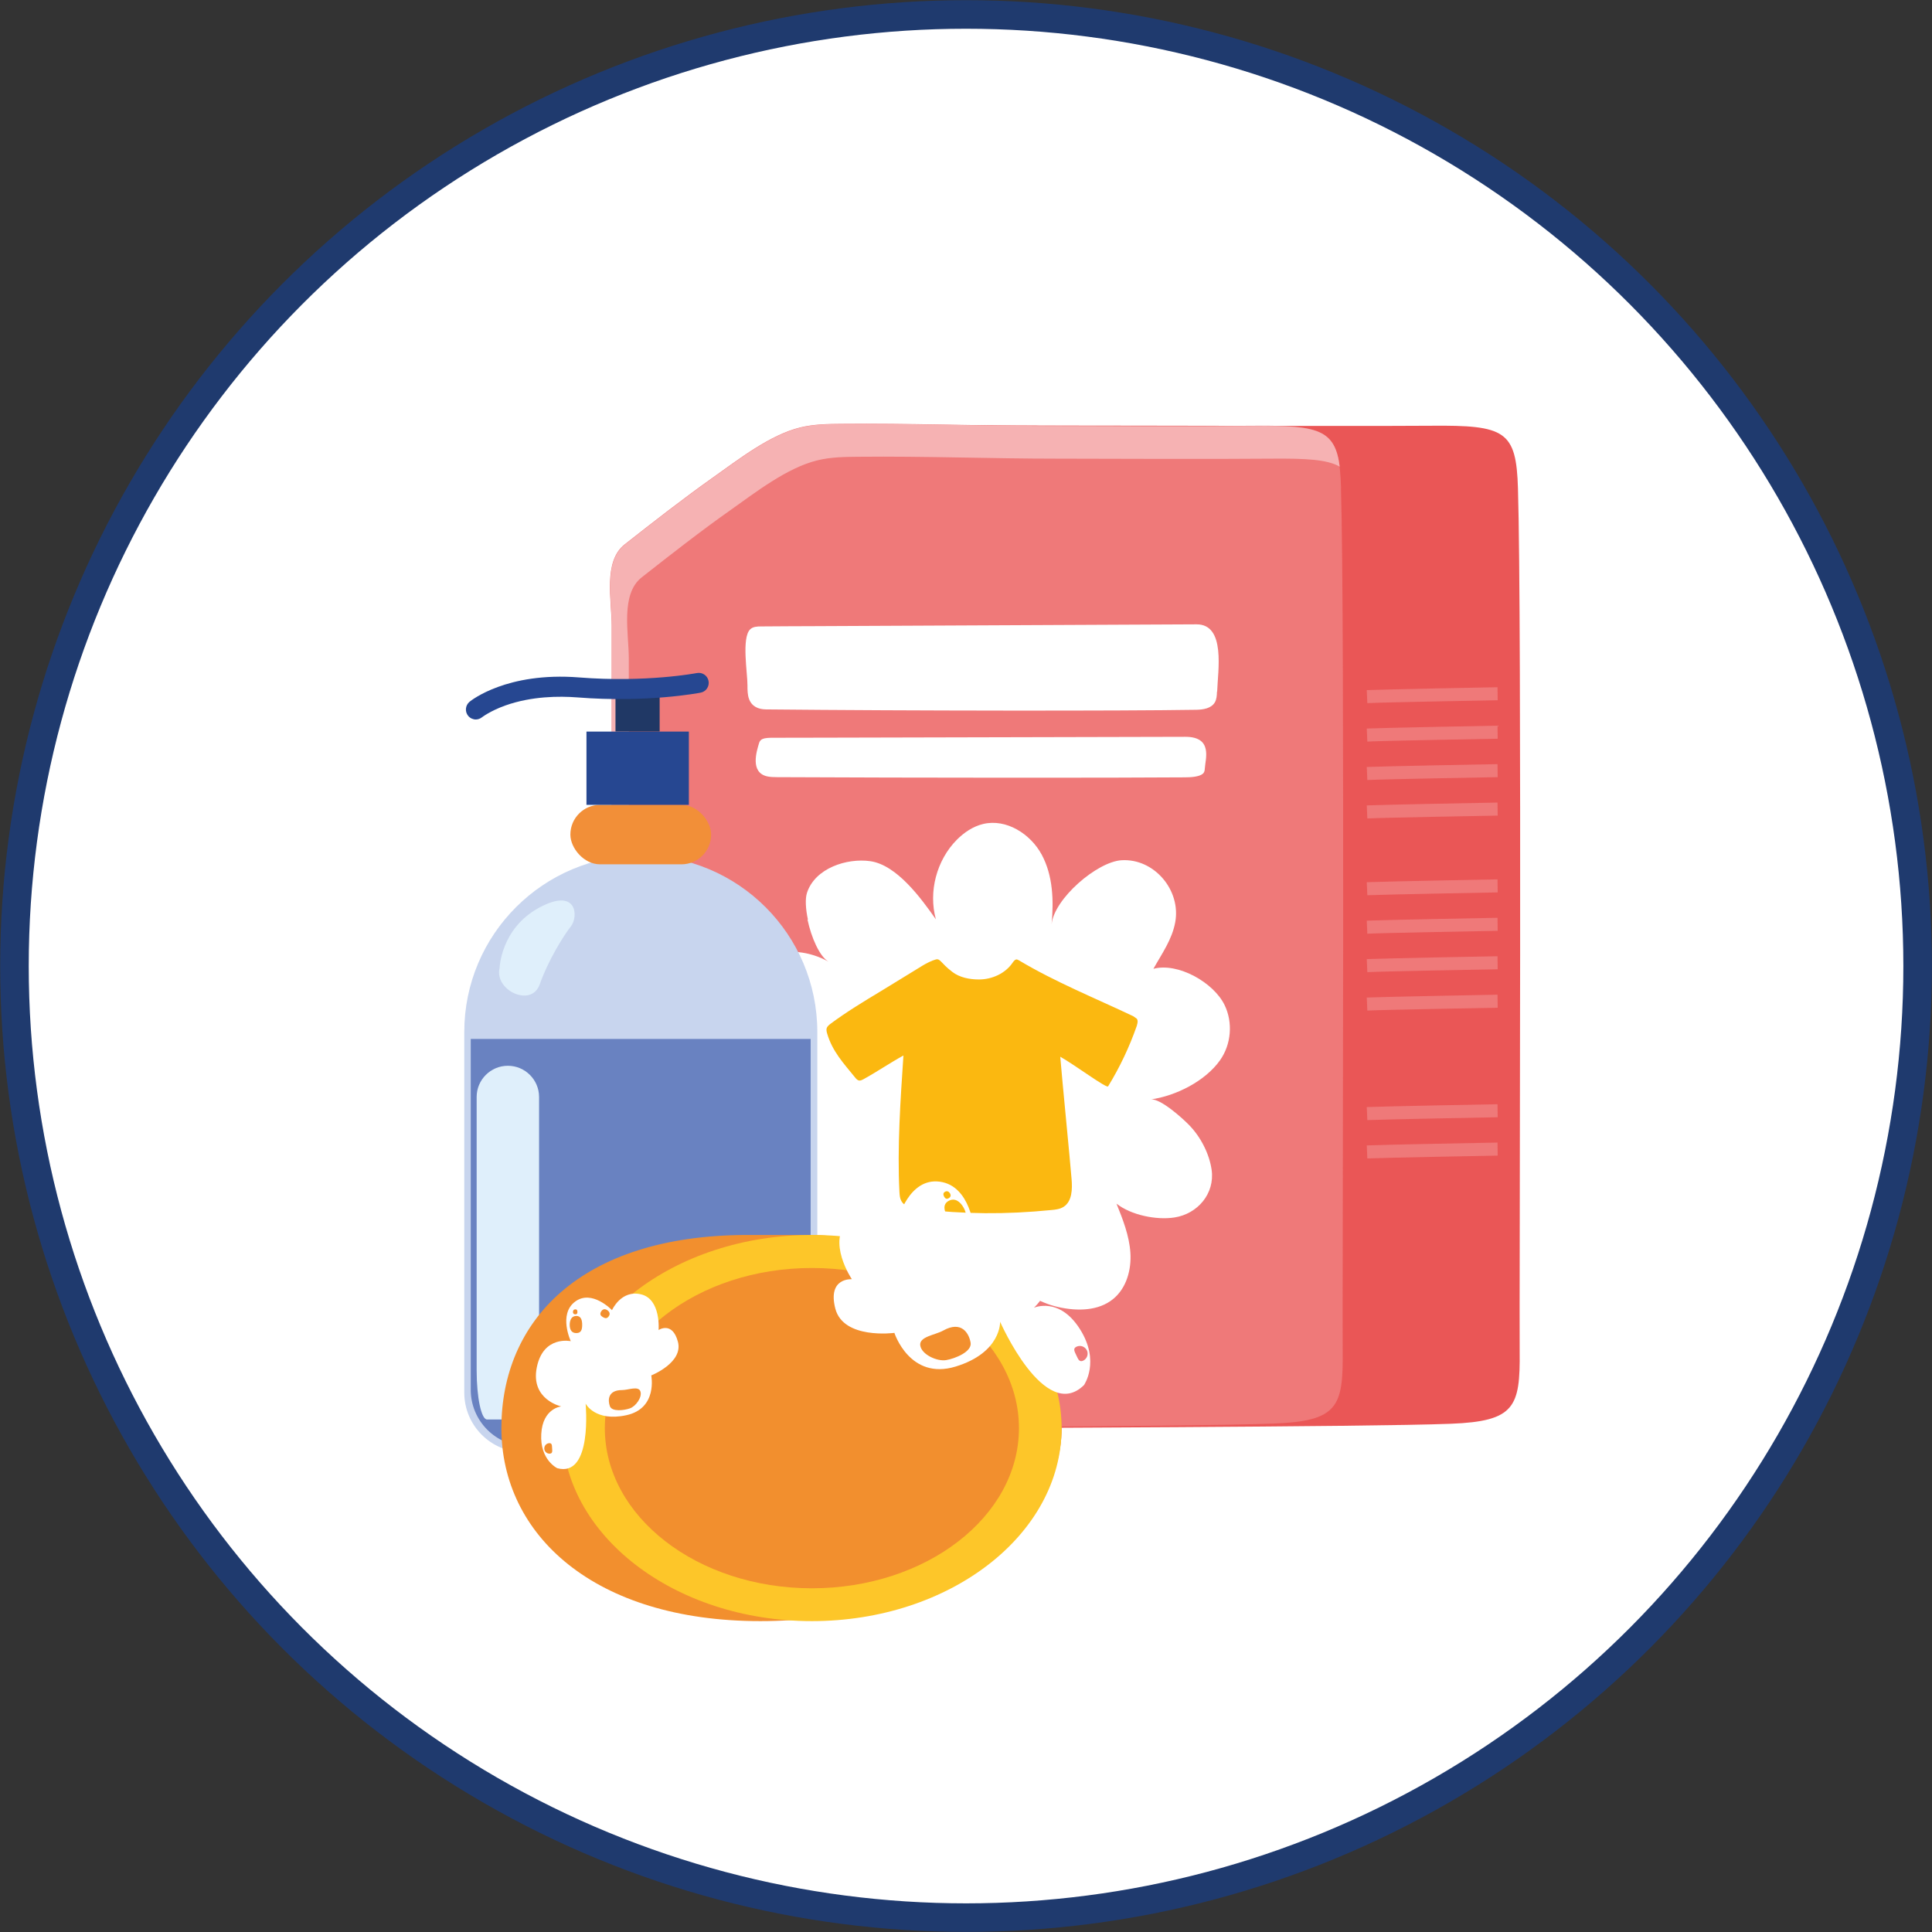 <?xml version="1.0" encoding="UTF-8"?>
<svg xmlns="http://www.w3.org/2000/svg" viewBox="0 0 203.03 203.03">
  <rect x="0" y="0" width="203.03" height="203.03" fill="#333333" stroke="none"/>
  <defs>
    <style>
      .cls-1 {
        fill: #f28f2e;
      }

      .cls-1, .cls-2, .cls-3, .cls-4, .cls-5, .cls-6, .cls-7, .cls-8, .cls-9, .cls-10, .cls-11, .cls-12, .cls-13, .cls-14 {
        stroke-width: 0px;
      }

      .cls-2 {
        fill: #f28f38;
      }

      .cls-3 {
        fill: #fbb810;
      }

      .cls-15 {
        isolation: isolate;
      }

      .cls-4 {
        fill: #a097ca;
      }

      .cls-5 {
        fill: #f6b2b3;
      }

      .cls-16 {
        mix-blend-mode: soft-light;
      }

      .cls-6 {
        fill: #6982c1;
      }

      .cls-7, .cls-17 {
        fill: #fff;
      }

      .cls-8 {
        fill: #264791;
      }

      .cls-17 {
        stroke: #1f3a6e;
        stroke-miterlimit: 10;
        stroke-width: 3px;
      }

      .cls-9 {
        fill: #fdc629;
      }

      .cls-10 {
        fill: #ef7979;
      }

      .cls-11 {
        fill: #dfeffb;
      }

      .cls-12 {
        fill: #ea5656;
      }

      .cls-13 {
        fill: #c8d5ee;
      }

      .cls-14 {
        fill: #203865;
      }
    </style>
  </defs>
  <g class="cls-15">
    <g id="_Слой_2" data-name="Слой 2">
      <g id="Calque_1" data-name="Calque 1">
        <g>
          <circle class="cls-17" cx="101.52" cy="101.52" r="100"/>
          <g>
            <path class="cls-4" d="M127.91,117.88l-.03.07c-.77,2.2-1.78,4.33-3,6.32-.14.26-3.52-2.27-5.03-3.11.2,2.46,1.03,10.83,1.19,12.85.09,1.07.06,2.36-.85,2.93-.38.24-.84.29-1.28.33-4.86.48-9.09.44-13.94-.11-.7-.08-1.5-.24-1.83-.86-.15-.28-.17-.61-.19-.94-.24-4.65.11-9.68.42-14.33-1.3.71-2.91,1.79-4.21,2.5-.14.07-.28.15-.44.13-.18-.02-.32-.18-.43-.32-1.21-1.49-2.39-2.74-2.94-4.63-.05-.17-.09-.36-.05-.53.06-.21.25-.36.42-.49,1.68-1.25,3.47-2.33,5.26-3.41,1.49-.9,2.96-1.82,4.44-2.72.37-.22.93-.51,1.35-.62.48-.13.5.36,1.73,1.3.78.6,1.82.8,2.81.8,1.37,0,2.77-.63,3.54-1.77.11-.16.26-.36.46-.33l.18.08c3.83,2.29,7.98,3.96,12.03,5.88l.38.27c.13.2.08.46,0,.7Z"/>
            <path class="cls-4" d="M136.33,82.78c.06-2.12.94-7.08-2.18-7.06-13.31.06-26.63.13-39.95.19-1.93,0-3.86.02-5.8.03-.4,0-.85.02-1.14.3-.93.88-.28,4.64-.29,5.87,0,.49,0,.99.16,1.44.29.81.99,1.1,1.78,1.11,14.99.15,37.35.17,45.2.04.74-.01,1.59-.14,1.97-.77.2-.34.22-.75.23-1.14Z"/>
            <path class="cls-4" d="M135.03,90.89c.05-1,.89-3.36-2.06-3.35-12.62.03-25.24.06-37.86.09-1.83,0-3.66,0-5.49.01-.38,0-.8.01-1.08.14-.24.11-.31.28-.36.45-.23.78-.98,3.06.87,3.47.33.07.7.08,1.05.08,14.21.07,35.39.08,42.84.02.7,0,1.51-.07,1.87-.37.19-.16.21-.36.22-.54Z"/>
            <path class="cls-12" d="M159.52,51.33c-.18-6.07-1.34-6.66-9.16-6.59-10.88.09-50.87-.12-59.14.02-2.5.04-5.32.28-6.93,2.19-1.37,1.62-1.44,3.95-1.43,6.07.03,12.48,0,69.21.15,89.29.02,2.29.17,4.92,2.21,6.31,2.92,2,6.23,1.59,11.78,1.51,5.62-.08,46.64-.16,55.48-.51,6.71-.26,7.28-1.77,7.22-7.58-.05-4.71.24-77.09-.18-90.71Z"/>
            <path class="cls-10" d="M140.93,51.33c-.18-6.07-1.34-6.66-9.16-6.59-7.5.07-15.01.02-22.51,0-6.96,0-13.85-.27-20.8-.2-1.47.01-2.95.03-4.38.38-3.18.78-6.48,3.36-9.11,5.22-3.19,2.26-6.26,4.66-9.33,7.07-2.27,1.78-1.37,5.87-1.36,8.54,0,3.11,0,6.22,0,9.33,0,7.18,0,14.37.01,21.55.01,15.22,0,30.44.12,45.66.02,2.29.17,4.92,2.21,6.31,2.92,2,6.23,1.59,11.78,1.51,5.62-.08,46.64-.16,55.48-.51,6.71-.26,7.28-1.77,7.22-7.58-.05-4.71.24-77.09-.18-90.71Z"/>
            <path class="cls-5" d="M66.21,145.75c-.12-15.22-.11-30.44-.12-45.66,0-7.18-.01-14.37-.01-21.55,0-3.11,0-6.22,0-9.33,0-2.67-.9-6.77,1.36-8.54,3.07-2.41,6.14-4.82,9.33-7.07,2.63-1.86,5.93-4.44,9.11-5.22,1.42-.35,2.91-.37,4.38-.38,6.95-.07,13.84.2,20.81.2,7.5.01,15.01.06,22.51,0,3.68-.03,5.88.08,7.21.84-.5-3.92-2.31-4.34-9-4.28-7.5.07-15.01.02-22.51,0-6.96,0-13.85-.27-20.8-.2-1.47.01-2.95.03-4.38.38-3.18.78-6.48,3.36-9.11,5.22-3.19,2.26-6.26,4.66-9.33,7.07-2.27,1.78-1.37,5.87-1.36,8.54,0,3.11,0,6.22,0,9.33,0,7.18,0,14.37.01,21.55.01,15.22,0,30.44.12,45.66.02,2.2.17,4.71,1.98,6.14-.14-.89-.17-1.81-.18-2.69Z"/>
            <path class="cls-7" d="M84.9,96.63c-.24-1.13-.3-2.2-.09-2.82.85-2.58,4.19-3.66,6.65-3.31,2.8.4,5.35,3.92,6.89,6.11-.8-2.91.08-6.22,2.2-8.36.77-.77,1.71-1.41,2.77-1.66,2.43-.58,4.98,1.04,6.16,3.24,1.18,2.2,1.26,4.82,1.03,7.31.25-2.68,4.78-6.59,7.36-6.74,3.44-.2,6.26,3.17,5.63,6.53-.34,1.83-1.41,3.3-2.29,4.88,2.59-.69,6.34,1.45,7.48,3.81.89,1.83.7,4.14-.48,5.8-1.55,2.19-4.62,3.74-7.28,4.12,1.01-.14,3.4,2.03,4.06,2.72,1.19,1.23,2.1,2.99,2.34,4.69.34,2.49-1.47,4.61-3.9,4.99-1.91.3-4.58-.25-6.1-1.45.67,1.66,1.34,3.36,1.46,5.15.12,1.79-.41,3.72-1.8,4.86-1.55,1.28-3.79,1.3-5.76.86-2.12-.47-4.15-1.73-5.67-3.59.04,3-2.64,7.58-5.56,8.28-2.41.58-5.27-.35-6.76-2.4-1.01-1.39-1.34-7.38-.22-8.83-1.37,1.76-4.1,3.04-6.33,3.07-2.24.02-4.52-1.48-5-3.66-.49-2.25,1.16-5.18,2.76-6.92-3.63,1.23-7.68-.42-8.38-3.72-.37-1.74.11-3.36,1.32-4.54.6-.58,2.48-2.12,5.1-2.56-2.19-1.19-5.53-3.93-6.01-6.55-.44-2.36,2.02-4.7,4.11-5.48,2.1-.78,4.54-.5,6.49.61-.96-.55-1.83-2.58-2.22-4.43Z"/>
            <path class="cls-3" d="M119.48,107.77l-.03.07c-.77,2.2-1.78,4.33-3,6.32-.14.26-3.52-2.27-5.03-3.11.2,2.46,1.03,10.83,1.19,12.85.09,1.07.06,2.36-.85,2.93-.38.24-.84.29-1.28.33-4.86.48-9.09.44-13.94-.11-.7-.08-1.5-.24-1.83-.86-.15-.28-.17-.61-.19-.94-.24-4.65.11-9.68.42-14.33-1.3.71-2.91,1.79-4.21,2.5-.14.07-.28.15-.44.13-.18-.02-.32-.18-.43-.32-1.21-1.49-2.39-2.74-2.94-4.63-.05-.17-.09-.36-.05-.53.06-.21.25-.36.42-.49,1.68-1.25,3.47-2.33,5.26-3.41,1.49-.9,2.96-1.82,4.44-2.72.37-.22.93-.51,1.35-.62.48-.13.5.36,1.73,1.3.78.6,1.82.8,2.81.8,1.37,0,2.77-.63,3.54-1.77.11-.16.26-.36.46-.33l.18.08c3.83,2.29,7.98,3.96,12.03,5.88l.38.27c.13.2.08.46,0,.7Z"/>
            <path class="cls-7" d="M127.91,72.67c.06-2.12.94-7.08-2.18-7.06-13.31.06-26.63.13-39.95.19-1.93,0-3.86.02-5.8.03-.4,0-.85.02-1.14.3-.93.88-.28,4.64-.29,5.87,0,.49,0,.99.16,1.44.29.81.99,1.1,1.78,1.11,14.99.15,37.35.17,45.2.04.74-.01,1.59-.14,1.97-.77.2-.34.22-.75.23-1.14Z"/>
            <path class="cls-7" d="M126.61,80.78c.05-1,.89-3.36-2.06-3.35-12.62.03-25.24.06-37.86.09-1.83,0-3.66,0-5.49.01-.38,0-.8.01-1.08.14-.24.11-.31.28-.36.45-.23.78-.98,3.06.87,3.47.33.07.7.08,1.05.08,14.21.07,35.39.08,42.84.02.7,0,1.51-.07,1.87-.37.19-.16.21-.36.22-.54Z"/>
            <path class="cls-10" d="M143.69,73.89l-.06-1.37c1.98-.08,12.55-.28,13.74-.3l.02,1.37c-1.15.02-11.78.21-13.71.3Z"/>
            <path class="cls-10" d="M143.69,77.93l-.06-1.37c1.98-.08,12.55-.28,13.74-.3l.02,1.37c-1.15.02-11.78.21-13.71.3Z"/>
            <path class="cls-10" d="M143.69,81.97l-.06-1.37c1.98-.08,12.55-.28,13.74-.3l.02,1.37c-1.15.02-11.78.21-13.71.3Z"/>
            <path class="cls-10" d="M143.69,86.01l-.06-1.37c1.95-.08,12.55-.28,13.74-.3l.02,1.37c-1.19.02-11.76.21-13.71.3Z"/>
            <path class="cls-10" d="M143.69,94.08l-.06-1.37c1.98-.08,12.55-.28,13.74-.3l.02,1.37c-1.15.02-11.78.22-13.71.3Z"/>
            <path class="cls-10" d="M143.69,98.12l-.06-1.37c1.98-.08,12.55-.28,13.74-.3l.02,1.37c-1.15.02-11.78.21-13.71.3Z"/>
            <path class="cls-10" d="M143.69,102.16l-.06-1.37c1.98-.08,12.55-.28,13.74-.3l.02,1.37c-1.15.02-11.78.21-13.71.3Z"/>
            <path class="cls-10" d="M143.69,106.2l-.06-1.37c1.98-.08,12.55-.28,13.74-.3l.02,1.37c-1.15.02-11.78.21-13.71.3Z"/>
            <path class="cls-10" d="M143.69,117.71l-.06-1.37c1.98-.08,12.55-.28,13.74-.3l.02,1.37c-1.15.02-11.78.22-13.71.3Z"/>
            <path class="cls-10" d="M143.69,121.74l-.06-1.37c1.98-.08,12.55-.28,13.74-.3l.02,1.37c-1.15.02-11.78.22-13.71.3Z"/>
          </g>
          <g>
            <g>
              <path class="cls-13" d="M53.97,89.9h25.65c3.46,0,6.26,2.81,6.26,6.26v37.9c0,10.24-8.31,18.55-18.55,18.55h0c-10.24,0-18.55-8.31-18.55-18.55v-38.98c0-2.86,2.32-5.18,5.18-5.18Z" transform="translate(134.67 242.51) rotate(180)"/>
              <rect class="cls-2" x="59.94" y="84.57" width="14.79" height="6.25" rx="3.12" ry="3.12" transform="translate(134.67 175.4) rotate(-180)"/>
              <rect class="cls-8" x="61.62" y="76.87" width="10.76" height="7.7" transform="translate(134.01 161.45) rotate(180)"/>
              <rect class="cls-14" x="64.69" y="72.24" width="4.64" height="4.64" transform="translate(134.01 149.11) rotate(180)"/>
              <path class="cls-8" d="M50.01,75.61c-.3,0-.6-.13-.81-.38-.37-.45-.3-1.11.14-1.48.16-.13,3.92-3.16,11.51-2.56,7.03.56,12.33-.45,12.38-.46.57-.11,1.12.26,1.23.83.11.57-.26,1.12-.83,1.23-.23.04-5.63,1.08-12.95.5-1.93-.15-4.81-.13-7.55.84-1.63.58-2.46,1.24-2.47,1.24-.2.16-.43.24-.67.24Z"/>
            </g>
            <path class="cls-11" d="M52.5,101.72s.13-4.15,4.15-6.33c4.01-2.18,4.15.93,3.35,1.95-.8,1.02-2.41,3.62-3.28,6.1-.87,2.48-4.79.64-4.22-1.72Z"/>
            <path class="cls-6" d="M55.41,151.99h24.87c2.71,0,4.91-2.2,4.91-4.91v-37.9s-35.72,0-35.72,0v36.87c0,3.28,2.66,5.94,5.94,5.94Z"/>
            <g class="cls-16">
              <path class="cls-11" d="M51.18,149.17h4.57c.5,0,.9-1.91.9-4.26v-29.63c0-1.81-1.47-3.28-3.28-3.28h0c-1.81,0-3.28,1.47-3.28,3.28v28.73c0,2.85.49,5.16,1.09,5.16Z"/>
            </g>
          </g>
          <g>
            <g>
              <path class="cls-1" d="M111.57,150.07c0,11.21-14.18,20.29-31.67,20.29s-27.21-9.09-27.21-20.29,8.24-20.23,25.73-20.29c.66,0,6.07,0,6.61,0,13.76.15,26.53,9.44,26.53,20.29Z"/>
              <ellipse class="cls-9" cx="85.32" cy="150.07" rx="26.24" ry="20.29"/>
              <ellipse class="cls-1" cx="85.32" cy="150.08" rx="21.76" ry="16.83"/>
            </g>
            <path class="cls-7" d="M94.37,128.16s-2.82-2.14-5.19.06c-2.37,2.2.34,6.21.34,6.21,0,0-2.58-.2-1.74,3.08.84,3.28,6.21,2.56,6.21,2.56,0,0,1.61,5.01,6.43,3.54,4.82-1.47,4.68-4.71,4.68-4.71,0,0,4.69,10.7,8.81,6.66,0,0,1.75-2.47-.43-5.9-2.18-3.43-4.83-2.23-4.83-2.23,0,0,3.71-3.28.36-7.2-3.35-3.92-6.65-.99-6.65-.99,0,0-.33-4.62-3.6-5.06-3.27-.44-4.39,3.99-4.39,3.99ZM114.22,141.9c.19.41.02.89-.39,1.09-.41.19-.53-.16-.72-.56-.19-.41-.39-.72.02-.91.41-.19.89-.02,1.09.39ZM102,141.1c.16.95-1.62,1.67-2.57,1.83-.95.16-2.56-.57-2.72-1.52-.16-.95,1.56-1.11,2.4-1.58,1.96-1.1,2.73.32,2.89,1.27ZM95.96,127.51c.42.25.38.55.19.89-.2.34-.48.59-.9.35-.42-.25-.42-.64-.22-.99.2-.34.51-.5.94-.25ZM101.27,126.92c.36.65.37,1.27-.28,1.63-.65.36-1.06-.02-1.42-.67-.36-.65-.53-1.32.12-1.68.65-.36,1.22.07,1.58.72ZM99.84,125.41c.1.19.09.38-.15.51-.23.13-.36.02-.47-.16-.1-.19-.14-.39.09-.52.23-.13.42-.01.52.17Z"/>
            <path class="cls-7" d="M64.31,137.69s.95-2.18,3.06-1.67c2.11.51,1.84,3.75,1.84,3.75,0,0,1.44-.97,2.03,1.23.59,2.2-2.8,3.54-2.8,3.54,0,0,.7,3.46-2.61,4.18-3.31.72-4.29-1.22-4.29-1.22,0,0,.76,7.81-2.98,6.79,0,0-1.84-.87-1.68-3.6.15-2.72,2.1-2.89,2.1-2.89,0,0-3.25-.71-2.57-4.1.68-3.39,3.57-2.76,3.57-2.76,0,0-1.32-2.82.45-4.15,1.77-1.33,3.88.89,3.88.89ZM57.2,152.25c.02.3.28.53.58.51.3-.02.26-.26.24-.57-.02-.3,0-.55-.31-.53-.3.02-.53.28-.51.58ZM64.09,147.77c.21.61,1.5.45,2.11.23.61-.21,1.31-1.17,1.1-1.78-.21-.61-1.28-.14-1.93-.14-1.51,0-1.5,1.08-1.28,1.69ZM63.17,137.83c-.17.28-.04.45.18.58.23.14.47.19.64-.09.17-.28.03-.51-.19-.65-.23-.14-.46-.12-.63.16ZM59.87,139.23c0,.5.2.87.7.86.5,0,.61-.36.61-.86,0-.5-.12-.95-.62-.94-.5,0-.69.44-.69.94ZM60.21,137.87c0,.14.07.25.25.25.18,0,.22-.11.22-.25,0-.14-.04-.28-.22-.27-.18,0-.25.13-.25.27Z"/>
          </g>
        </g>
      </g>
    </g>
  </g>
</svg>